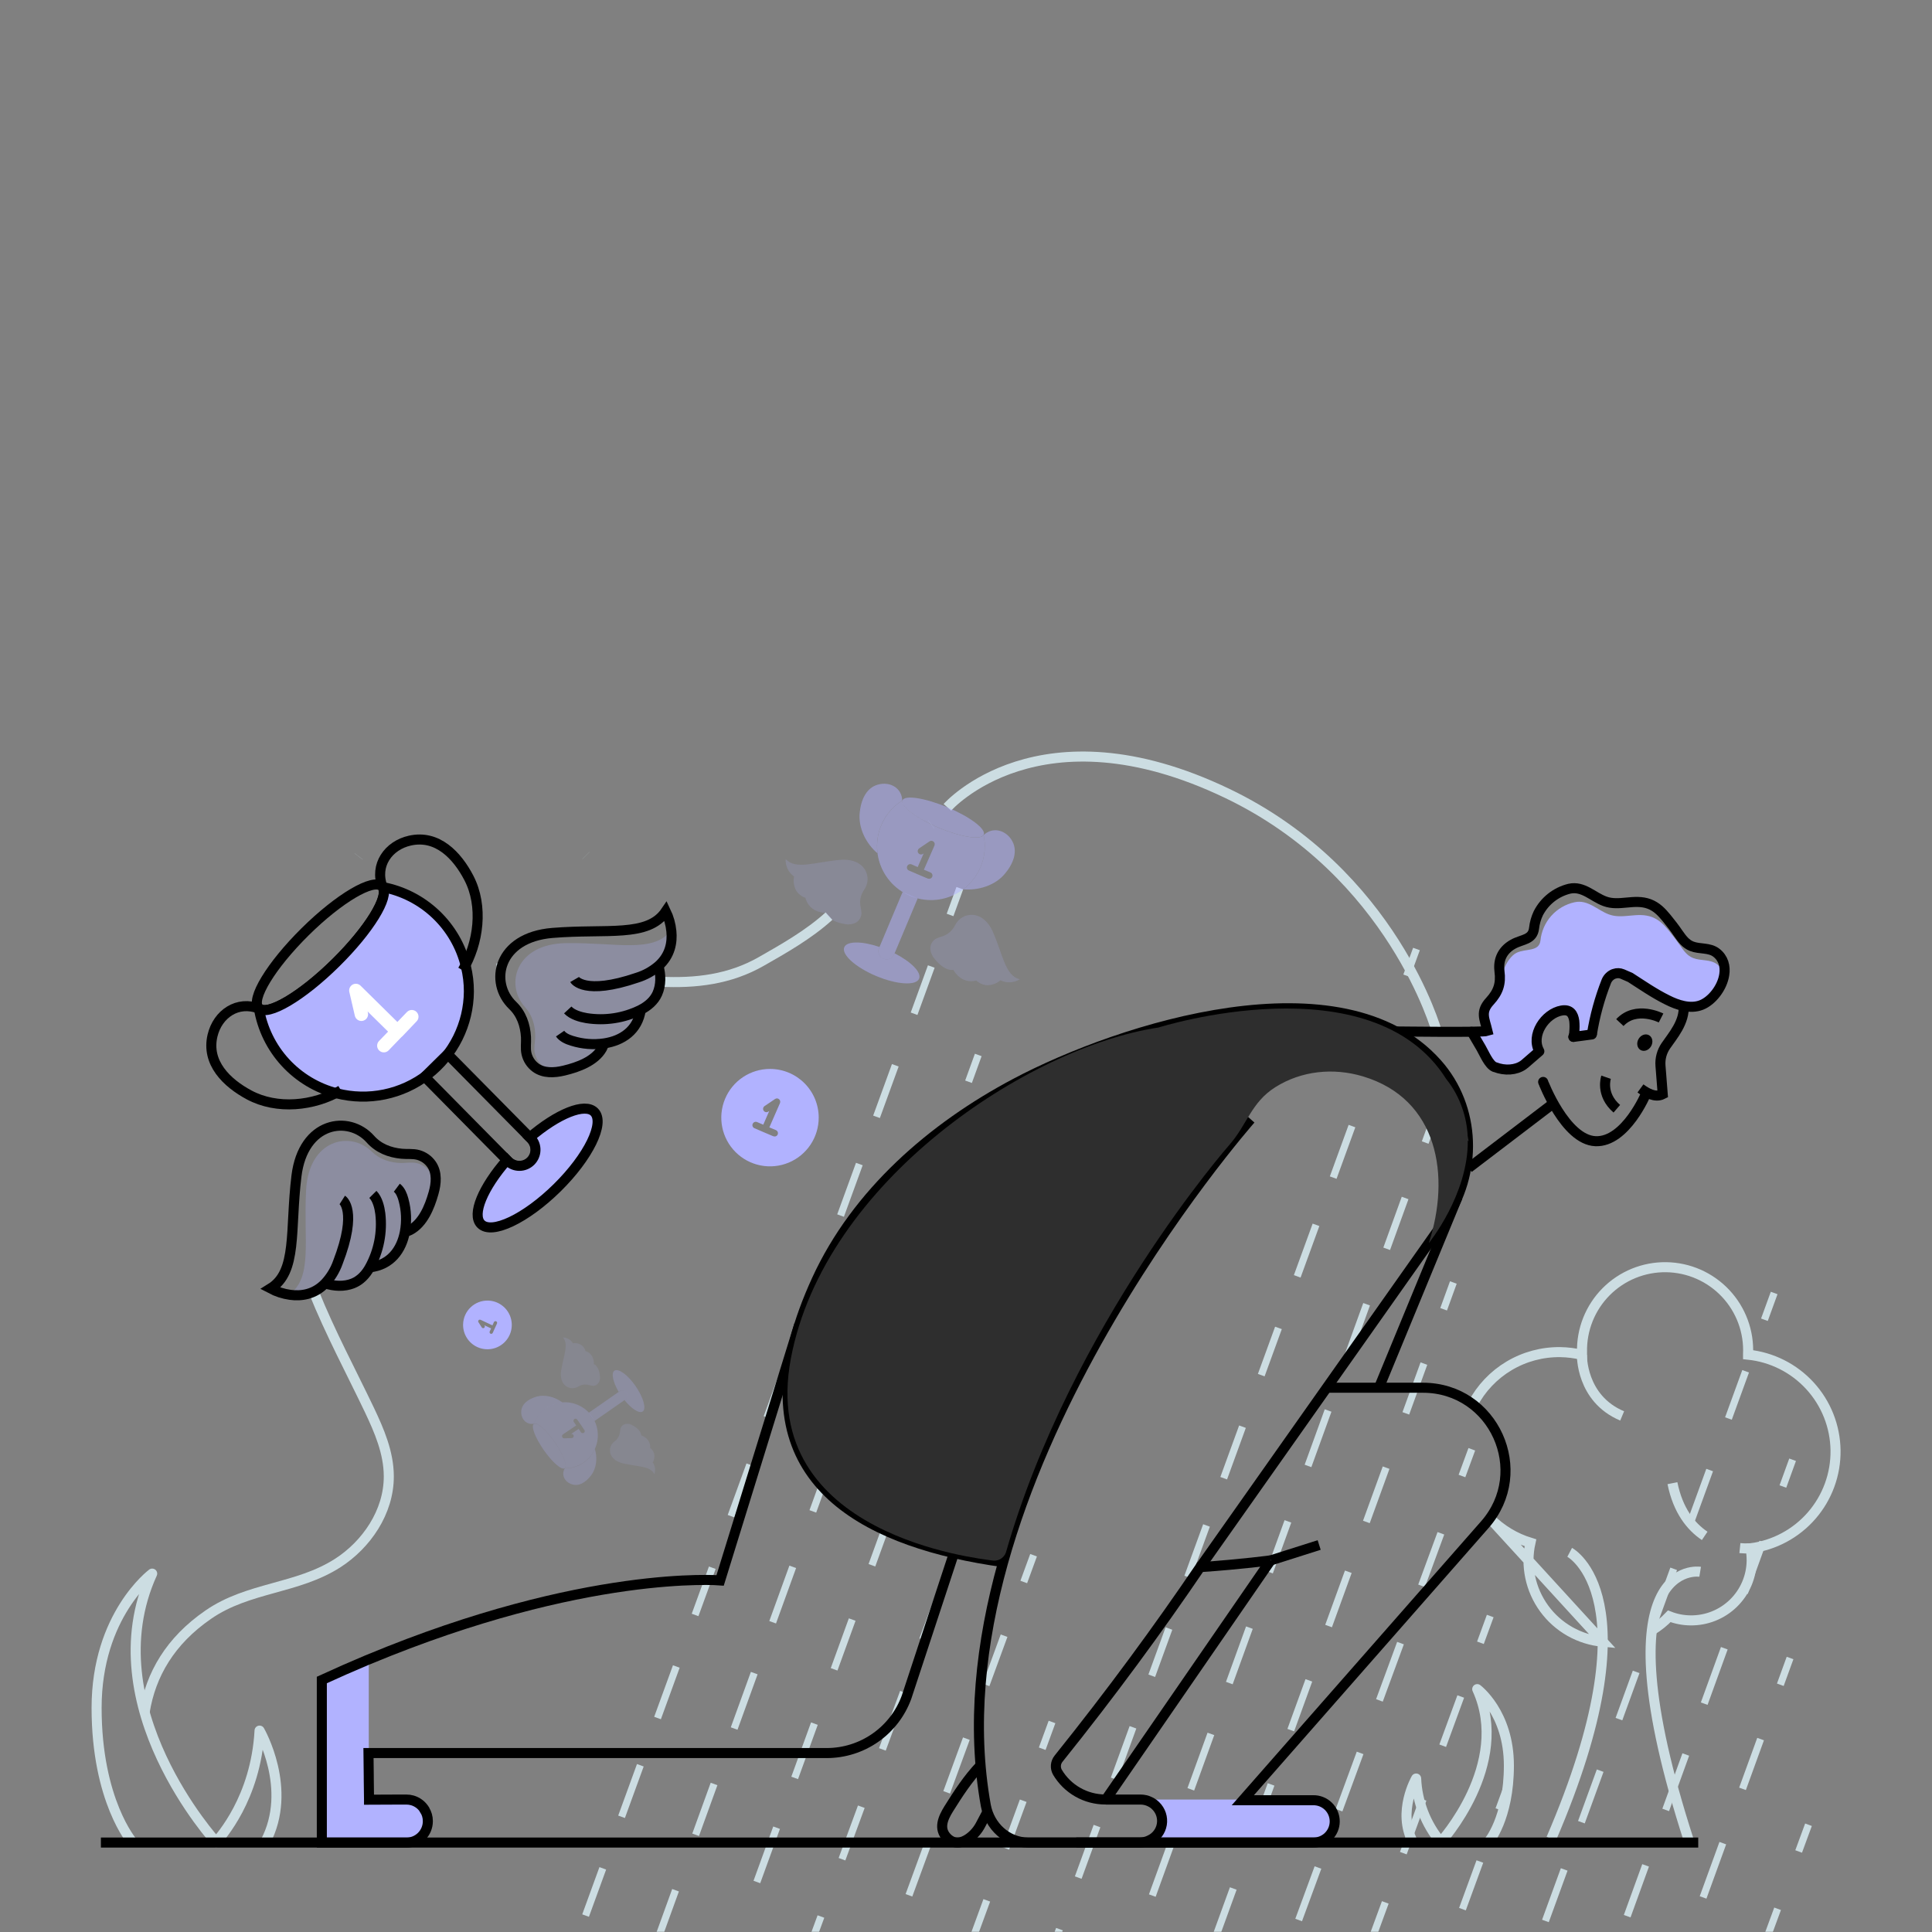 <svg width="1000" height="1000" viewBox="0 0 1000 1000" fill="none" xmlns="http://www.w3.org/2000/svg">
<rect x="0" y="0" width="1000" height="1000" fill="#808080" stroke="none"/>
<g clip-path="url(#clip0_434_1789)">
<mask id="mask0_434_1789" style="mask-type:luminance" maskUnits="userSpaceOnUse" x="0" y="0" width="1000" height="1000">
<path d="M1000 0H0V1000H1000V0Z" fill="white"/>
</mask>
<g mask="url(#mask0_434_1789)">
<path d="M936.07 944.48L930.98 958.32" stroke="#CCDDE2" stroke-width="3.69" stroke-miterlimit="10"/>
<path d="M920.08 987.98L883.27 1088.06" stroke="#CCDDE2" stroke-width="3.69" stroke-miterlimit="10" stroke-dasharray="28.96 31.6 31.6 28.96"/>
<path d="M926.53 858.172L921.49 872.032" stroke="#CCDDE2" stroke-width="3.69" stroke-miterlimit="10"/>
<path d="M911.28 900.141L876.83 995.001" stroke="#CCDDE2" stroke-width="3.69" stroke-miterlimit="10" stroke-dasharray="27.41 29.9 29.9 27.41"/>
<path d="M927.85 755.559L922.82 769.419" stroke="#CCDDE2" stroke-width="3.69" stroke-miterlimit="10"/>
<path d="M912.43 798.121L877.33 894.961" stroke="#CCDDE2" stroke-width="3.69" stroke-miterlimit="10" stroke-dasharray="27.98 30.52 30.52 27.98"/>
<path d="M872.56 908.121L513.36 1899.3" stroke="#CCDDE2" stroke-width="3.69" stroke-miterlimit="10" stroke-dasharray="30.52 30.52 27.98 30.52 30.52 27.98"/>
<path d="M918.3 669.242L913.26 683.102" stroke="#CCDDE2" stroke-width="3.69" stroke-miterlimit="10"/>
<path d="M903.54 709.77L870.75 799.789" stroke="#CCDDE2" stroke-width="3.69" stroke-miterlimit="10" stroke-dasharray="26.02 28.39 28.39 26.02"/>
<path d="M866.3 812.012L530.73 1733.3" stroke="#CCDDE2" stroke-width="3.69" stroke-miterlimit="10" stroke-dasharray="28.39 28.39 26.02 28.39 28.39 26.02"/>
<path d="M780.89 922.762L775.82 936.612" stroke="#CCDDE2" stroke-width="3.69" stroke-miterlimit="10"/>
<path d="M765.98 963.512L732.78 1054.31" stroke="#CCDDE2" stroke-width="3.69" stroke-miterlimit="10" stroke-dasharray="26.26 28.64 28.64 26.26"/>
<path d="M771.34 836.449L766.27 850.299" stroke="#CCDDE2" stroke-width="3.69" stroke-miterlimit="10"/>
<path d="M756.08 878.102L721.69 971.922" stroke="#CCDDE2" stroke-width="3.69" stroke-miterlimit="10" stroke-dasharray="27.14 29.61 29.61 27.14"/>
<path d="M717.02 984.672L483.97 1620.61" stroke="#CCDDE2" stroke-width="3.69" stroke-miterlimit="10" stroke-dasharray="29.61 29.61 27.14 29.61 29.61 27.14"/>
<path d="M761.8 750.141L756.71 763.981" stroke="#CCDDE2" stroke-width="3.69" stroke-miterlimit="10"/>
<path d="M745.8 793.629L708.99 893.709" stroke="#CCDDE2" stroke-width="3.69" stroke-miterlimit="10" stroke-dasharray="28.96 31.6 31.6 28.96"/>
<path d="M703.99 907.301L518.14 1412.64" stroke="#CCDDE2" stroke-width="3.69" stroke-miterlimit="10" stroke-dasharray="31.6 31.6 28.96 31.6 31.6 28.96"/>
<path d="M752.25 663.82L747.22 677.68" stroke="#CCDDE2" stroke-width="3.69" stroke-miterlimit="10"/>
<path d="M737.01 705.789L702.55 800.649" stroke="#CCDDE2" stroke-width="3.69" stroke-miterlimit="10" stroke-dasharray="27.41 29.9 29.9 27.41"/>
<path d="M697.88 813.539L404.8 1620.45" stroke="#CCDDE2" stroke-width="3.69" stroke-miterlimit="10" stroke-dasharray="29.9 29.9 27.41 29.9 29.9 27.41"/>
<path d="M742.71 577.512L737.68 591.382" stroke="#CCDDE2" stroke-width="3.69" stroke-miterlimit="10"/>
<path d="M727.28 620.07L692.19 716.92" stroke="#CCDDE2" stroke-width="3.69" stroke-miterlimit="10" stroke-dasharray="27.98 30.52 30.52 27.98"/>
<path d="M687.42 730.07L328.21 1721.26" stroke="#CCDDE2" stroke-width="3.69" stroke-miterlimit="10" stroke-dasharray="30.52 30.52 27.98 30.52 30.52 27.98"/>
<path d="M733.16 491.199L728.11 505.049" stroke="#CCDDE2" stroke-width="3.69" stroke-miterlimit="10"/>
<path d="M718.4 531.73L685.61 621.74" stroke="#CCDDE2" stroke-width="3.69" stroke-miterlimit="10" stroke-dasharray="26.02 28.39 28.39 26.02"/>
<path d="M681.16 633.969L345.58 1555.25" stroke="#CCDDE2" stroke-width="3.69" stroke-miterlimit="10" stroke-dasharray="28.39 28.39 26.02 28.39 28.39 26.02"/>
<path d="M544.52 891.289L539.45 905.139" stroke="#CCDDE2" stroke-width="3.69" stroke-miterlimit="10"/>
<path d="M529.61 932.051L496.41 1022.84" stroke="#CCDDE2" stroke-width="3.69" stroke-miterlimit="10" stroke-dasharray="26.26 28.64 28.64 26.26"/>
<path d="M534.97 804.98L529.9 818.831" stroke="#CCDDE2" stroke-width="3.69" stroke-miterlimit="10"/>
<path d="M519.71 846.629L485.33 940.459" stroke="#CCDDE2" stroke-width="3.69" stroke-miterlimit="10" stroke-dasharray="27.14 29.61 29.61 27.14"/>
<path d="M480.66 953.199L247.6 1589.14" stroke="#CCDDE2" stroke-width="3.69" stroke-miterlimit="10" stroke-dasharray="29.61 29.61 27.14 29.61 29.61 27.14"/>
<path d="M525.43 718.672L520.34 732.512" stroke="#CCDDE2" stroke-width="3.69" stroke-miterlimit="10"/>
<path d="M509.43 762.16L472.62 862.24" stroke="#CCDDE2" stroke-width="3.69" stroke-miterlimit="10" stroke-dasharray="28.96 31.6 31.6 28.96"/>
<path d="M467.63 875.832L281.77 1381.17" stroke="#CCDDE2" stroke-width="3.69" stroke-miterlimit="10" stroke-dasharray="31.6 31.6 28.96 31.6 31.6 28.96"/>
<path d="M515.88 632.352L510.85 646.222" stroke="#CCDDE2" stroke-width="3.69" stroke-miterlimit="10"/>
<path d="M500.64 674.32L466.19 769.19" stroke="#CCDDE2" stroke-width="3.69" stroke-miterlimit="10" stroke-dasharray="27.41 29.9 29.9 27.41"/>
<path d="M461.51 782.07L168.43 1588.98" stroke="#CCDDE2" stroke-width="3.69" stroke-miterlimit="10" stroke-dasharray="29.9 29.9 27.41 29.9 29.9 27.41"/>
<path d="M506.34 546.039L501.31 559.909" stroke="#CCDDE2" stroke-width="3.69" stroke-miterlimit="10"/>
<path d="M490.91 588.602L455.82 685.452" stroke="#CCDDE2" stroke-width="3.69" stroke-miterlimit="10" stroke-dasharray="27.98 30.52 30.52 27.98"/>
<path d="M451.05 698.602L91.85 1689.79" stroke="#CCDDE2" stroke-width="3.69" stroke-miterlimit="10" stroke-dasharray="30.52 30.52 27.98 30.52 30.52 27.98"/>
<path d="M496.79 459.73L491.75 473.58" stroke="#CCDDE2" stroke-width="3.69" stroke-miterlimit="10"/>
<path d="M482.03 500.262L449.24 590.272" stroke="#CCDDE2" stroke-width="3.69" stroke-miterlimit="10" stroke-dasharray="26.02 28.39 28.39 26.02"/>
<path d="M444.79 602.5L109.21 1523.78" stroke="#CCDDE2" stroke-width="3.69" stroke-miterlimit="10" stroke-dasharray="28.39 28.39 26.02 28.39 28.39 26.02"/>
<path d="M490.37 417.861C490.37 417.861 537.71 363.861 635.29 410.701C721 451.831 743.71 534.061 743.71 534.061" stroke="#CCDDE2" stroke-width="5.2" stroke-miterlimit="10"/>
<path d="M854.46 844.149L855.02 843.839C858.325 841.828 861.351 839.39 864.02 836.589C867.505 837.952 871.208 838.67 874.95 838.709C879.058 838.766 883.137 838.013 886.953 836.493C890.77 834.974 894.25 832.717 897.195 829.852C900.14 826.987 902.491 823.571 904.115 819.797C905.739 816.023 906.604 811.967 906.66 807.859C906.677 805.695 906.479 803.534 906.07 801.409C918.345 799.826 929.61 793.788 937.723 784.442C945.836 775.096 950.232 763.094 950.074 750.719C949.916 738.344 945.215 726.458 936.866 717.322C928.517 708.186 917.101 702.437 904.79 701.169V700.969C905.068 695.203 904.183 689.439 902.186 684.022C900.19 678.606 897.123 673.646 893.168 669.44C889.214 665.234 884.453 661.868 879.169 659.541C873.886 657.214 868.188 655.976 862.415 655.898C856.643 655.821 850.914 656.907 845.57 659.091C840.226 661.276 835.377 664.514 831.311 668.613C827.246 672.711 824.047 677.587 821.906 682.948C819.765 688.31 818.726 694.047 818.85 699.819C818.85 700.309 818.85 700.819 818.85 701.279C815.177 700.393 811.418 699.917 807.64 699.859C798.32 699.729 789.146 702.183 781.136 706.949C773.126 711.715 766.593 718.606 762.26 726.859M771.15 785.869C777.004 791.75 784.216 796.098 792.15 798.529C790.849 804.393 790.814 810.468 792.046 816.347C793.278 822.226 795.749 827.775 799.295 832.624C802.841 837.473 807.38 841.51 812.609 844.466C817.838 847.423 823.637 849.231 829.62 849.769L771.15 785.869Z" stroke="#CCDDE2" stroke-width="5.2" stroke-miterlimit="10"/>
<path d="M865.65 767.68C868.53 781.92 875.23 790.19 882.34 794.97" stroke="#CCDDE2" stroke-width="5.2" stroke-miterlimit="10"/>
<path d="M906 801.391C904.191 801.516 902.374 801.486 900.57 801.301" stroke="#CCDDE2" stroke-width="5.2" stroke-miterlimit="10"/>
<path d="M818.8 701.238C818.8 701.238 818.17 723.858 839.63 732.878" stroke="#CCDDE2" stroke-width="5.2" stroke-miterlimit="10"/>
<path d="M880 813.549C880 813.549 826.4 804.869 874.14 952.709" stroke="#CCDDE2" stroke-width="5.2" stroke-miterlimit="10"/>
<path d="M812.46 803.488C812.46 803.488 856.71 826.758 802.91 951.758" stroke="#CCDDE2" stroke-width="5.2" stroke-miterlimit="10"/>
<path d="M481.97 426.71L482.01 426.68" stroke="#CCDDE2" stroke-width="5.2" stroke-miterlimit="10"/>
<path d="M341.74 508.14C359.99 509.01 377.68 507.03 394.13 497.59C405.06 491.35 418.5 483.82 429.08 474.18" stroke="#CCDDE2" stroke-width="5.2" stroke-miterlimit="10"/>
<path d="M162.37 668.57C170.87 689.73 181.87 710.23 191.24 729.87C196.3 740.56 201.19 751.87 201.24 764.01C201.35 782.78 189.45 799.57 174.94 808.94C153.82 822.57 128.66 821.32 107.78 835.76C88.19 849.25 78 866.67 74.87 886.2" stroke="#CCDDE2" stroke-width="5.2" stroke-miterlimit="10"/>
<path d="M257.12 501.272C257.92 501.202 258.68 501.132 259.48 501.102" stroke="#CCDDE2" stroke-width="5.2" stroke-miterlimit="10"/>
<path d="M770.43 953.439C770.43 953.439 781 941.269 781 913.859C781 886.449 764.61 874.289 764.61 874.289C782.38 913.379 745.73 953.439 745.73 953.439C737.99 944.175 733.516 932.62 733 920.559C733 920.559 723 937.789 731.33 953.439" stroke="#CCDDE2" stroke-width="5.2" stroke-linejoin="round"/>
<path d="M68.53 953.44C68.53 953.44 50 932.07 50 884C50 835.93 78.77 814.5 78.77 814.5C47.56 883.14 111.92 953.5 111.92 953.5C113.92 950.86 132.4 931.02 134.35 895.76C134.35 895.76 151.91 926.02 137.28 953.5" stroke="#CCDDE2" stroke-width="5.2" stroke-linejoin="round"/>
<path d="M799 560.738L799.1 560.948" stroke="#CCDDE2" stroke-width="5.2" stroke-miterlimit="10"/>
<path d="M676.21 953.69H595.33V952.34C596.906 951.578 598.276 950.449 599.324 949.047C600.373 947.646 601.069 946.013 601.356 944.287C601.642 942.56 601.509 940.79 600.969 939.125C600.428 937.46 599.496 935.949 598.25 934.72C597.402 933.863 596.414 933.157 595.33 932.63V931.45H670.55C692.03 931.39 687.93 935.27 691.82 942.73C695.71 950.19 676.21 953.69 676.21 953.69Z" fill="#B1B2FF"/>
<path d="M219 949.601C215.6 952.381 210.33 953.691 210.33 953.691H166.58V869.561L189.52 859.461C189.725 859.403 189.923 859.322 190.11 859.221L190.87 858.871V931.451H207.52C209.494 931.459 211.465 931.599 213.42 931.871C217.86 932.601 219.07 934.231 219.8 936.761C219.8 936.761 219.87 936.761 219.8 936.831C220.29 938.461 220.6 940.411 221.44 942.731C222.58 945.611 221.16 947.901 219 949.601Z" fill="#B1B2FF"/>
<path d="M52.23 953.699H879" stroke="black" stroke-width="5.2" stroke-miterlimit="10"/>
<path d="M493.85 803.681L469.22 878.481C466.125 886.952 460.501 894.267 453.111 899.437C445.72 904.606 436.919 907.379 427.9 907.381H190.73L190.87 919.451V920.671L191.01 931.451V931.521L206.34 931.451H210.34C211.385 931.445 212.425 931.586 213.43 931.871C216.095 932.643 218.372 934.388 219.81 936.761C219.81 936.761 219.88 936.761 219.81 936.831C220.885 938.548 221.454 940.534 221.45 942.561V942.731C221.442 944.185 221.148 945.623 220.583 946.963C220.019 948.303 219.196 949.519 218.161 950.541C217.127 951.562 215.9 952.37 214.553 952.917C213.206 953.465 211.764 953.741 210.31 953.731H166.58V869.561C174.433 865.954 182.08 862.587 189.52 859.461C189.725 859.402 189.923 859.322 190.11 859.221L190.87 858.911C303 812.251 372.74 818.001 372.74 818.001L413.68 685.641" stroke="black" stroke-width="5.2" stroke-miterlimit="10"/>
<path d="M804.03 571.109L760.17 604.529" stroke="black" stroke-width="5.2" stroke-miterlimit="10"/>
<path d="M657.76 807.641L682.8 799.691" stroke="black" stroke-width="5.2" stroke-miterlimit="10"/>
<path d="M647.34 579.309C647.34 579.309 480.43 768.599 510.26 934.539C512.26 945.229 521.16 953.589 532.02 953.689H589.85C591.759 953.689 593.64 953.226 595.33 952.339C596.906 951.577 598.276 950.448 599.324 949.046C600.373 947.645 601.069 946.012 601.356 944.285C601.642 942.558 601.509 940.788 600.969 939.123C600.428 937.459 599.496 935.948 598.25 934.719C597.402 933.862 596.414 933.155 595.33 932.629C593.781 931.843 592.067 931.439 590.33 931.449H572.33" stroke="black" stroke-width="5.2" stroke-miterlimit="10"/>
<path d="M621.22 811.141L686.72 718.291L747.33 632.391C764.95 607.451 764.12 573.171 743.75 550.391C694.62 495.391 580.15 531.831 525.59 560.741C482.59 583.531 443.42 617.461 422.8 662.321C381.8 751.621 430.36 789.191 493.8 803.901C502.1 805.811 510.67 807.341 519.27 808.551" stroke="black" stroke-width="5.2" stroke-miterlimit="10"/>
<path d="M657.75 807.63C657.75 807.63 643.25 809.63 621.22 811.14C599.6 842.99 575.22 876.26 547.91 910.29C547.12 911.262 546.642 912.45 546.536 913.699C546.431 914.947 546.704 916.199 547.32 917.29C549.872 921.594 553.5 925.16 557.849 927.636C562.198 930.112 567.116 931.413 572.12 931.41H572.4L657.75 807.59" stroke="black" stroke-width="5.2" stroke-miterlimit="10"/>
<path d="M686.72 718.289H736.5C773.21 718.289 792.78 761.559 768.56 789.139L643.28 931.799H679.57C681.035 931.755 682.494 932.005 683.861 932.535C685.228 933.065 686.474 933.864 687.526 934.885C688.578 935.906 689.414 937.127 689.985 938.477C690.557 939.827 690.851 941.278 690.851 942.744C690.851 944.21 690.557 945.661 689.985 947.011C689.414 948.361 688.578 949.582 687.526 950.603C686.474 951.624 685.228 952.423 683.861 952.953C682.494 953.483 681.035 953.733 679.57 953.689H557.07" stroke="black" stroke-width="5.2" stroke-miterlimit="10"/>
<path d="M507.42 913.859C501 920.629 496 928.329 491.08 936.209C488.13 940.959 485.56 946.549 490.25 951.269C494.13 955.119 498.25 953.759 501.52 951.469C504.109 949.599 506.214 947.137 507.66 944.289L511.1 937.769" stroke="black" stroke-width="5.2" stroke-miterlimit="10"/>
<path d="M892.45 504.51C891.45 511.21 886.14 518.04 880.59 520.23C874.79 522.48 868.17 520.23 862.96 517.59C856.27 514.29 850.06 509.99 843.81 505.97L839.75 504.2C839.758 504.177 839.758 504.153 839.75 504.13C838.422 503.583 836.936 503.558 835.59 504.06C835.274 504.139 834.968 504.257 834.68 504.41C834.102 504.691 833.575 505.066 833.12 505.52C832.404 506.202 831.839 507.027 831.46 507.94C827.97 516.801 825.455 526.015 823.96 535.42L814.42 536.67C814.454 535.797 814.605 534.932 814.87 534.1C814.875 534.089 814.877 534.077 814.877 534.065C814.877 534.053 814.875 534.041 814.87 534.03C815.56 531.67 816.53 529.48 814.87 528.62C814.752 527.186 814.262 525.807 813.45 524.62C812.45 523.34 810.88 522.68 808.45 523.1C807.582 523.243 806.733 523.484 805.92 523.82C803.789 524.665 801.87 525.97 800.3 527.64C799.644 528.308 799.042 529.027 798.5 529.79C797.687 530.906 797.015 532.119 796.5 533.4C796.314 533.813 796.164 534.241 796.05 534.68C795.16 537.346 795.209 540.236 796.19 542.87C796.362 543.325 796.569 543.767 796.81 544.19L789.28 550.68C789.019 550.91 788.741 551.12 788.45 551.31C784.81 553.71 778.98 553.71 773.81 552.39C770.69 551.59 771.96 549.95 769.92 548.39C767.04 549.29 766.92 543.85 767.11 543.19C768.5 539.38 763.3 536.19 762.78 535.8C760.84 535.42 759.63 534.8 759 533.86H760.39C763.27 533.86 767.33 534.49 769.96 533.62C768.4 527.16 766.11 523.73 771.25 518.18C775.52 513.5 777.04 509.18 776.17 502.71C776.17 502.33 778.26 502.57 778.26 502.16C779.64 498.16 782.35 494.42 784.99 493.16C789.7 490.87 796.64 492.77 797.34 486.81C797.811 482.065 799.774 477.591 802.947 474.032C806.12 470.473 810.34 468.011 815 467C821.94 465.47 826.86 471.16 832.8 473.31C840.01 475.98 847.47 471.85 855.03 474.66C858.78 476.05 861.24 478.66 863.74 481.66C865.82 484.23 867.87 486.87 869.74 489.57C871.61 492.27 873.35 494.71 876.41 495.89C880.41 497.45 885.18 496.41 888.76 499.11C890.571 500.435 891.874 502.341 892.45 504.51Z" fill="#B1B2FF"/>
<path d="M761.73 534.08L766.61 542.41C768.26 545.22 770.61 551.08 773.61 552.31H773.67H773.75C778.98 554.39 784.66 553.89 788.38 551.31C788.691 551.115 788.982 550.891 789.25 550.64L796.76 544.14C792.12 535.85 799.64 524.53 808.36 523.03C812.82 522.28 814.36 525.03 814.85 528.53C815.03 530.359 815.03 532.201 814.85 534.03C814.85 534.61 814.78 535.13 814.73 535.68" stroke="black" stroke-width="5.2" stroke-linecap="round" stroke-linejoin="round"/>
<path d="M859.76 526.908C859.76 526.908 846.86 520.298 838.44 529.288" stroke="black" stroke-width="5.2" stroke-miterlimit="10"/>
<path d="M849.1 563.36C852.28 565.68 856.71 568.36 860.62 566.36L859.46 551.55C859.192 547.926 860.165 544.318 862.22 541.32C865.64 536.26 872.12 529.06 871.45 520.41" stroke="black" stroke-width="5.2" stroke-miterlimit="10"/>
<path d="M854.613 541.515C855.816 539.397 855.331 536.851 853.53 535.828C851.729 534.805 849.294 535.692 848.091 537.81C846.888 539.928 847.373 542.474 849.174 543.497C850.974 544.52 853.41 543.632 854.613 541.515Z" fill="black"/>
<path d="M814.4 536.682C814.51 536.382 814.61 536.062 814.72 535.762C814.83 535.462 814.93 535.092 815.06 534.762" stroke="black" stroke-width="5.2" stroke-linecap="round" stroke-linejoin="round"/>
<path d="M814.39 536.69L817.66 536.27L823.94 535.43" stroke="black" stroke-width="5.2" stroke-linecap="round" stroke-linejoin="round"/>
<path d="M831.31 557.578C831.31 557.578 828.22 566.438 836.86 573.888" stroke="black" stroke-width="5.2" stroke-miterlimit="10"/>
<path d="M720.67 533.859C723.55 533.859 767.28 534.489 769.91 533.619C768.35 527.159 766.06 523.729 771.2 518.179C775.47 513.499 776.99 509.179 776.12 502.709C776.057 502.309 776.024 501.904 776.02 501.499C775.67 495.879 778.24 491.439 783.2 488.689C787.92 486.059 793.3 486.579 794.03 480.439C794.326 477.77 795.063 475.168 796.21 472.739C797.822 469.585 800.094 466.814 802.872 464.616C805.65 462.417 808.869 460.843 812.31 459.999C819.46 458.409 824.52 464.299 830.7 466.519C838.09 469.269 845.83 465.029 853.6 467.879C857.48 469.329 860.01 472.009 862.6 475.129C864.79 477.799 866.87 480.509 868.78 483.319C870.65 485.949 872.52 488.589 875.68 489.799C879.78 491.399 884.74 490.319 888.38 493.129C892.02 495.939 893.17 500.209 892.47 504.479C891.47 511.179 886.16 518.009 880.61 520.199C874.81 522.449 868.19 520.199 862.98 517.559C856.29 514.259 850.08 509.959 843.83 505.939L839.77 504.169C838.439 503.607 836.946 503.557 835.58 504.029C835.263 504.108 834.958 504.226 834.67 504.379C834.098 504.67 833.572 505.044 833.11 505.489C832.392 506.17 831.826 506.994 831.45 507.909C827.96 516.77 825.445 525.984 823.95 535.389" stroke="black" stroke-width="5.2" stroke-miterlimit="10"/>
<path d="M798.73 560C798.73 560 810.11 590 825.81 590.68C841.51 591.36 852.09 565.87 852.09 565.87" stroke="black" stroke-width="5.2" stroke-linecap="round" stroke-linejoin="round"/>
<path d="M754.48 619.5L713.73 718.29" stroke="black" stroke-width="5.2" stroke-miterlimit="10"/>
<path d="M759.73 590.289L760.16 590.699C760.01 589.699 759.83 588.839 759.65 587.919C759.422 583.149 758.52 578.436 756.97 573.919C755.108 568.329 752.267 563.115 748.58 558.519C709.93 496.959 599.65 531.839 599.65 531.839C532.65 541.839 426.65 611.209 409.35 703.159C392.05 795.109 507.58 806.709 513.24 807.659C514.746 807.985 516.32 807.761 517.676 807.028C519.031 806.294 520.079 805.099 520.63 803.659C554.48 685.659 636.41 592.479 636.42 592.469C645.42 582.209 647.65 570.589 660.05 562.759C673.61 554.189 690.13 552.559 705.38 557.109C744.61 568.809 750.85 608.939 739.53 643.439C739.53 643.439 760 618.339 759.73 590.289Z" fill="#2E2E2E"/>
<path d="M185.65 443.262L185.62 443.302" stroke="#CCDDE2" stroke-width="5.2" stroke-miterlimit="10"/>
<path d="M303.33 442.811L303.3 442.781" stroke="#CCDDE2" stroke-width="5.2" stroke-miterlimit="10"/>
<path d="M173.75 498.319C156.13 515.739 138.29 526.248 133.92 521.808C129.55 517.368 140.31 499.709 157.92 482.289C175.53 464.869 193.34 454.398 197.71 458.808C197.808 458.889 197.881 458.997 197.92 459.118C201.64 463.998 191 481.319 173.75 498.319Z" stroke="black" stroke-width="5.2" stroke-miterlimit="10"/>
<path d="M242.69 513.239C242.625 521.553 240.669 529.743 236.97 537.19C233.271 544.636 227.927 551.143 221.341 556.218C214.755 561.293 207.101 564.803 198.958 566.482C190.814 568.161 182.396 567.965 174.34 565.909C164.094 563.267 154.832 557.714 147.674 549.922C140.515 542.13 135.766 532.432 134 521.999C133.981 521.94 133.981 521.877 134 521.819C138.37 526.259 156.21 515.749 173.83 498.329C191.07 481.329 201.72 464.019 198.01 459.129H198C208.372 461.085 217.959 465.995 225.608 473.268C233.257 480.541 238.643 489.869 241.12 500.129C242.178 504.418 242.705 508.821 242.69 513.239Z" fill="#B1B2FF"/>
<path d="M198 459.089C193.71 447.869 201 437.569 212.2 435.089C226.41 431.919 236.63 442.779 242.68 454.399C250.25 468.949 247.86 488.179 239.46 502.219" stroke="black" stroke-width="5.2" stroke-miterlimit="10"/>
<path d="M134.2 522.109C123 517.679 112.64 524.849 110 535.999C106.65 550.159 117.38 560.519 128.93 566.719C143.38 574.469 162.3 572.579 176.45 564.359" stroke="black" stroke-width="5.2" stroke-miterlimit="10"/>
<path d="M231.68 545.648L275 589.528C276.516 591.105 277.351 593.216 277.322 595.403C277.294 597.591 276.405 599.679 274.849 601.216C273.292 602.753 271.193 603.615 269.005 603.616C266.817 603.616 264.717 602.755 263.16 601.218L219.83 557.328L231.68 545.648Z" stroke="black" stroke-width="5.2" stroke-miterlimit="10"/>
<path d="M307.63 575.581C313.2 581.231 304.63 598.781 288.38 614.791C272.13 630.801 254.5 639.191 248.93 633.551C244.04 628.601 250.01 614.551 262.4 600.421L263.18 601.221C264.752 602.679 266.827 603.473 268.971 603.438C271.115 603.404 273.162 602.543 274.687 601.035C276.211 599.527 277.095 597.489 277.153 595.346C277.212 593.203 276.44 591.12 275 589.531L274.21 588.741C288.57 576.461 302.74 570.641 307.63 575.581Z" fill="#B1B2FF"/>
<path d="M242.69 513.239C242.625 521.553 240.669 529.743 236.97 537.19C233.271 544.636 227.927 551.143 221.341 556.218C214.755 561.293 207.101 564.803 198.958 566.482C190.814 568.161 182.396 567.965 174.34 565.909C164.094 563.267 154.832 557.714 147.674 549.922C140.515 542.13 135.766 532.432 134 521.999C133.981 521.94 133.981 521.877 134 521.819C138.37 526.259 156.21 515.749 173.83 498.329C191.07 481.329 201.72 464.019 198.01 459.129H198C208.372 461.085 217.959 465.995 225.608 473.268C233.257 480.541 238.643 489.869 241.12 500.129C242.178 504.418 242.705 508.821 242.69 513.239Z" stroke="black" stroke-width="5.2" stroke-miterlimit="10"/>
<path d="M307.63 575.581C313.2 581.231 304.63 598.781 288.38 614.791C272.13 630.801 254.5 639.191 248.93 633.551C244.04 628.601 250.01 614.551 262.4 600.421L263.18 601.221C264.752 602.679 266.827 603.473 268.971 603.438C271.115 603.404 273.162 602.543 274.687 601.035C276.211 599.527 277.095 597.489 277.153 595.346C277.212 593.203 276.44 591.12 275 589.531L274.21 588.741C288.57 576.461 302.74 570.641 307.63 575.581Z" stroke="black" stroke-width="5.2" stroke-miterlimit="10"/>
<path d="M187.05 524.98L184.19 512.66L205.79 533.95L213.14 526.23L198.67 541.24" stroke="white" stroke-width="6.94" stroke-linecap="round" stroke-linejoin="round"/>
<g opacity="0.5">
<path opacity="0.5" d="M340.84 499.922C342.16 504.602 342.26 509.842 340.25 514.322C338.58 518.062 335.36 520.772 331.64 522.682C330.05 533.402 321.96 538.682 312.7 540.092C312.39 540.932 311.94 542.002 311.59 542.702C307.81 549.292 299.17 552.382 292.13 554.082C288.07 554.532 283.66 554.152 280.54 551.402C278.524 549.641 277.175 547.239 276.72 544.602C276.31 541.972 276.97 539.332 277.03 536.732C277.1 531.002 275.58 525.522 271.69 521.222C261.32 509.702 266.8 488.542 292.96 488.162C319.12 487.782 338.1 493.532 347.36 481.602C347.417 481.724 347.464 481.851 347.5 481.982C348.05 487.572 347 494.442 340.84 499.922Z" fill="#B1B2FF"/>
</g>
<path d="M293.86 522.752C296.22 525.282 300.52 526.462 303.61 526.982C313.163 528.491 322.949 526.988 331.61 522.682C335.33 520.772 338.55 518.062 340.22 514.322C342.22 509.842 342.13 504.602 340.81 499.922" stroke="black" stroke-width="5.2" stroke-miterlimit="10"/>
<path d="M289.91 534.998C291.22 536.908 293.72 537.998 295.91 538.678C295.996 538.692 296.08 538.715 296.16 538.748C301.519 540.418 307.185 540.866 312.74 540.058C322 538.678 330.09 533.368 331.68 522.648" stroke="black" stroke-width="5.2" stroke-miterlimit="10"/>
<path d="M312.8 539.711C312.8 539.821 312.73 539.961 312.7 540.091C312.39 540.931 311.94 542.001 311.59 542.701C307.81 549.291 299.17 552.381 292.13 554.081L291.71 554.181C286.92 555.321 281.3 555.641 277.14 552.511C274.814 550.756 273.178 548.24 272.52 545.401C271.87 542.591 272.42 539.681 272.25 536.831C271.9 530.591 269.89 524.761 265.31 520.351C253.17 508.631 257.57 485.211 285.95 482.881C314.33 480.551 335.42 485.381 344.62 471.711C346.17 474.948 347.145 478.43 347.5 482.001C348.05 487.591 347.01 494.461 340.84 499.941C337.646 502.682 333.927 504.744 329.91 506.001C302.29 515.441 297.4 507.001 297.4 507.001" stroke="black" stroke-width="5.2" stroke-miterlimit="10"/>
<g opacity="0.5">
<path opacity="0.5" d="M168.29 664.25C172.91 665.76 178.14 666.07 182.7 664.25C186.51 662.73 189.34 659.61 191.39 655.98C202.17 654.81 207.79 646.98 209.55 637.74C210.39 637.47 211.48 637.06 212.19 636.74C218.93 633.22 222.36 624.74 224.34 617.74C224.95 613.74 224.74 609.29 222.13 606.06C220.443 603.98 218.097 602.537 215.48 601.97C212.86 601.45 210.2 601.97 207.6 601.97C201.88 601.82 196.46 600.07 192.32 595.97C181.22 585.15 159.86 589.78 158.44 615.91C157.02 642.04 162 661.26 149.72 670C149.842 670.065 149.969 670.118 150.1 670.16C155.66 671 162.56 670.21 168.29 664.25Z" fill="#B1B2FF"/>
</g>
<path d="M193 618.219C195.44 620.679 196.45 625.029 196.84 628.129C197.975 637.76 196.07 647.505 191.39 655.999C189.39 659.629 186.51 662.749 182.7 664.269C178.14 666.099 172.91 665.789 168.29 664.269" stroke="black" stroke-width="5.2" stroke-miterlimit="10"/>
<path d="M205.39 614.762C207.25 616.152 208.22 618.692 208.83 620.872C208.83 620.972 208.83 621.042 208.89 621.112C210.343 626.534 210.569 632.212 209.55 637.732C207.79 646.942 202.17 654.802 191.39 655.972" stroke="black" stroke-width="5.2" stroke-miterlimit="10"/>
<path d="M209.16 637.818L209.55 637.728C210.39 637.458 211.48 637.048 212.19 636.728C218.93 633.208 222.36 624.728 224.34 617.728L224.46 617.318C225.79 612.578 226.33 606.978 223.37 602.688C221.706 600.299 219.257 598.569 216.45 597.798C213.67 597.028 210.73 597.468 207.9 597.178C201.67 596.588 195.9 594.348 191.7 589.598C180.47 576.998 156.89 580.468 153.44 608.728C149.99 636.988 154 658.268 140 666.908C143.167 668.586 146.601 669.699 150.15 670.198C155.71 670.968 162.61 670.198 168.34 664.198C171.208 661.119 173.42 657.489 174.84 653.528C185.36 626.308 177.17 621.078 177.17 621.078" stroke="black" stroke-width="5.2" stroke-miterlimit="10"/>
<g opacity="0.71">
<path opacity="0.71" d="M485.91 428.436C474.27 423.546 465.83 417.206 467.07 414.286C468.31 411.366 478.72 412.966 490.37 417.856C502.02 422.746 510.42 429.076 509.2 431.996C509.181 432.057 509.147 432.113 509.1 432.156C507.52 434.856 497.29 433.226 485.91 428.436Z" fill="#B1B2FF"/>
<path opacity="0.71" d="M520.08 452.31C515.08 458.31 506.37 461.02 498.53 460.31C502.787 457.119 506.047 452.781 507.927 447.805C509.808 442.828 510.232 437.419 509.15 432.21C513.63 428.02 519.87 429.44 523.24 434.21C527.47 440.27 524.38 447.21 520.08 452.31Z" fill="#B1B2FF"/>
<path opacity="0.71" d="M467 414.349C462.458 417.187 458.833 421.278 456.562 426.129C454.291 430.979 453.471 436.383 454.2 441.689C448.2 436.589 444.2 428.539 444.97 420.739C445.63 414.069 448.41 406.999 455.73 405.819C461.44 404.849 466.82 408.279 467 414.349Z" fill="#B1B2FF"/>
<path opacity="0.71" d="M475 465L462.81 494C462.374 495.037 461.544 495.858 460.502 496.283C459.46 496.708 458.292 496.701 457.255 496.265C456.218 495.829 455.397 494.998 454.972 493.957C454.547 492.915 454.554 491.747 454.99 490.71L467.18 461.71L475 465Z" fill="#B1B2FF"/>
<path opacity="0.71" d="M475.72 506.571C474.16 510.301 464.21 509.681 453.5 505.181C442.79 500.681 435.39 494.001 437 490.271C438.37 487.001 446.14 487.071 455.22 490.141L455 490.661C454.564 491.698 454.557 492.865 454.982 493.907C455.407 494.949 456.228 495.779 457.265 496.216C458.302 496.652 459.47 496.658 460.512 496.234C461.553 495.809 462.384 494.988 462.82 493.951L463.04 493.421C471.58 497.771 477.1 503.301 475.72 506.571Z" fill="#B1B2FF"/>
<g opacity="0.5">
<path opacity="0.5" d="M517.84 507.408C515.903 509.028 513.465 509.925 510.94 509.948C508.844 509.81 506.86 508.956 505.32 507.528C499.96 508.878 495.89 506.108 493.42 502.018C492.97 502.018 492.37 502.018 491.98 502.018C488.14 501.518 484.98 498.018 482.82 495.078C481.82 493.258 481.13 491.078 481.82 489.078C482.259 487.79 483.123 486.69 484.27 485.958C485.48 485.374 486.742 484.905 488.04 484.558C490.763 483.582 493.005 481.595 494.3 479.008C497.69 471.878 508.73 470.318 514.02 482.558C519.31 494.798 520.31 504.858 527.74 506.888C527.694 506.939 527.644 506.986 527.59 507.028C526.121 507.887 524.463 508.372 522.763 508.438C521.062 508.504 519.371 508.15 517.84 507.408Z" fill="#B1B2FF"/>
</g>
<g opacity="0.5">
<path opacity="0.5" d="M411 453.679C410.506 456.154 410.888 458.724 412.08 460.949C413.207 462.717 414.904 464.047 416.89 464.719C418.29 470.069 422.67 472.319 427.44 472.519C427.65 472.919 427.93 473.439 428.15 473.769C430.42 476.909 434.97 478.009 438.63 478.479C440.71 478.479 442.92 478.059 444.36 476.479C445.283 475.477 445.834 474.188 445.92 472.829C445.849 471.481 445.655 470.142 445.34 468.829C444.888 465.974 445.554 463.055 447.2 460.679C451.83 454.279 447.9 443.849 434.62 445.079C421.34 446.309 412.04 450.259 406.69 444.719L406.64 444.919C406.588 446.625 406.959 448.318 407.719 449.847C408.48 451.375 409.607 452.691 411 453.679Z" fill="#B1B2FF"/>
</g>
<path opacity="0.71" d="M509.15 432.216C507.45 434.896 497.29 433.216 485.94 428.476C475 423.856 467 417.996 467 414.866C466.997 414.665 467.031 414.465 467.1 414.276C467.1 414.276 467.03 414.276 467.03 414.346C462.488 417.185 458.863 421.275 456.592 426.126C454.321 430.977 453.501 436.38 454.23 441.686C454.23 441.756 454.23 441.856 454.23 441.926C454.831 446.121 456.38 450.124 458.758 453.632C461.136 457.139 464.282 460.059 467.957 462.17C471.632 464.28 475.739 465.527 479.968 465.814C484.196 466.101 488.434 465.421 492.36 463.826C494.446 462.961 496.423 461.853 498.25 460.526C498.36 460.456 498.43 460.386 498.53 460.316C502.787 457.125 506.047 452.788 507.927 447.811C509.808 442.835 510.232 437.425 509.15 432.216ZM483.68 437.626L478.2 450.156L481.6 451.576C482.023 451.761 482.355 452.106 482.524 452.535C482.693 452.964 482.684 453.443 482.5 453.866C482.361 454.178 482.131 454.441 481.84 454.619C481.549 454.798 481.211 454.884 480.87 454.866C480.659 454.864 480.449 454.827 480.25 454.756L475.25 452.646C475.14 452.646 475.04 452.536 474.93 452.506L470.49 450.596C470.279 450.512 470.088 450.386 469.926 450.227C469.765 450.067 469.637 449.877 469.551 449.667C469.464 449.458 469.42 449.233 469.422 449.006C469.423 448.779 469.47 448.555 469.56 448.346C469.646 448.133 469.775 447.938 469.937 447.775C470.1 447.611 470.294 447.482 470.507 447.394C470.72 447.307 470.949 447.262 471.18 447.265C471.41 447.267 471.638 447.315 471.85 447.406L475 448.796L478.09 441.726L477.7 441.966C477.513 442.094 477.302 442.183 477.081 442.229C476.859 442.275 476.631 442.277 476.408 442.235C476.186 442.193 475.974 442.107 475.785 441.983C475.595 441.859 475.432 441.698 475.305 441.511C475.178 441.324 475.088 441.114 475.042 440.892C474.996 440.671 474.994 440.442 475.036 440.22C475.079 439.997 475.164 439.785 475.289 439.596C475.413 439.407 475.573 439.244 475.76 439.116L481.1 435.506C481.41 435.287 481.785 435.179 482.164 435.199C482.543 435.219 482.905 435.366 483.19 435.616C483.473 435.857 483.673 436.181 483.762 436.542C483.85 436.903 483.821 437.282 483.68 437.626Z" fill="#B1B2FF"/>
</g>
<g opacity="0.5">
<path opacity="0.5" d="M287.18 746.492C291.59 752.832 293.87 758.872 292.27 759.972C290.67 761.072 285.82 756.842 281.41 750.502C277 744.162 274.72 738.132 276.31 737.022H276.42C278.12 736.092 282.87 740.292 287.18 746.492Z" fill="#B1B2FF"/>
<path opacity="0.5" d="M277.34 723.002C281.91 721.552 287.27 723.002 291.1 725.922C287.858 726.168 284.754 727.333 282.152 729.281C279.55 731.23 277.558 733.881 276.41 736.922C272.72 737.622 269.96 734.842 269.79 731.262C269.58 726.772 273.45 724.202 277.34 723.002Z" fill="#B1B2FF"/>
<path opacity="0.5" d="M292.34 760C295.844 760.036 299.274 758.988 302.16 757C304.675 755.233 306.66 752.813 307.9 750C309.33 754.6 308.78 760.079 305.81 763.849C303.29 767.079 299.53 769.849 295.37 768.039C292.09 766.689 290.44 763.16 292.34 760Z" fill="#B1B2FF"/>
<path opacity="0.5" d="M304.79 731.202L320.58 720.202C321.145 719.804 321.845 719.647 322.526 719.765C323.206 719.883 323.812 720.267 324.21 720.832C324.608 721.397 324.765 722.096 324.647 722.777C324.529 723.458 324.145 724.064 323.58 724.462L307.8 735.462L304.79 731.202Z" fill="#B1B2FF"/>
<path opacity="0.5" d="M318 709.463C320 708.053 325 711.633 329 717.463C333 723.293 334.7 729.173 332.67 730.583C330.89 731.823 326.89 729.243 323.21 724.683L323.49 724.483C324.055 724.085 324.438 723.479 324.557 722.799C324.675 722.118 324.518 721.418 324.12 720.853C323.722 720.288 323.116 719.905 322.435 719.786C321.755 719.668 321.055 719.825 320.49 720.223L320.2 720.423C317.29 715.373 316.25 710.703 318 709.463Z" fill="#B1B2FF"/>
<g opacity="0.5">
<path opacity="0.5" d="M296.55 695.242C298.078 695.038 299.629 695.371 300.94 696.182C301.973 696.943 302.716 698.033 303.05 699.272C306.26 700.332 307.46 703.102 307.39 706.022C307.646 706.167 307.893 706.327 308.13 706.502C309.96 708.012 310.45 710.832 310.6 713.082C310.609 713.72 310.485 714.354 310.237 714.942C309.99 715.531 309.623 716.062 309.16 716.502C308.513 717.027 307.704 717.314 306.87 717.312C306.052 717.217 305.246 717.046 304.46 716.802C302.751 716.426 300.963 716.716 299.46 717.612C295.37 720.192 289.16 717.382 290.46 709.322C291.76 701.262 294.51 695.742 291.34 692.262H291.46C292.487 692.306 293.487 692.601 294.374 693.12C295.261 693.64 296.008 694.368 296.55 695.242Z" fill="#B1B2FF"/>
</g>
<g opacity="0.5">
<path opacity="0.5" d="M337.86 757.003C338.621 755.66 338.893 754.094 338.63 752.573C338.312 751.329 337.578 750.232 336.55 749.463C336.76 746.083 334.64 743.943 331.91 742.913C331.91 742.643 331.8 742.283 331.74 742.043C331.02 739.793 328.59 738.283 326.55 737.303C325.961 737.057 325.327 736.936 324.689 736.946C324.05 736.956 323.421 737.098 322.84 737.363C322.114 737.769 321.55 738.411 321.24 739.183C321.026 739.978 320.885 740.792 320.82 741.613C320.528 743.358 319.58 744.925 318.17 745.993C314.26 748.823 314.55 755.633 322.5 757.453C330.45 759.273 336.61 758.763 338.66 763.013C338.684 762.979 338.704 762.942 338.72 762.903C339.076 761.925 339.183 760.874 339.033 759.845C338.883 758.815 338.48 757.838 337.86 757.003Z" fill="#B1B2FF"/>
</g>
<path opacity="0.5" d="M276.41 736.93C278.16 736.1 282.87 740.29 287.17 746.46C291.28 752.39 293.54 758.06 292.51 759.68C292.447 759.784 292.366 759.875 292.27 759.95C292.27 759.95 292.27 759.95 292.33 759.95C295.834 759.986 299.264 758.938 302.15 756.95C304.662 755.198 306.65 752.796 307.9 750C307.9 750 307.9 749.9 307.96 749.87C309.021 747.506 309.531 744.932 309.45 742.342C309.37 739.752 308.701 737.215 307.495 734.922C306.288 732.628 304.576 730.64 302.488 729.106C300.399 727.573 297.989 726.534 295.44 726.07C294.077 725.829 292.691 725.752 291.31 725.84H291.1C287.858 726.085 284.754 727.251 282.152 729.199C279.55 731.148 277.558 733.799 276.41 736.84V736.93ZM291.34 742.47L298.27 737.8L297 736C296.843 735.765 296.786 735.477 296.84 735.2C296.894 734.923 297.056 734.678 297.29 734.52C297.461 734.395 297.668 734.327 297.88 734.327C298.092 734.327 298.299 734.395 298.47 734.52C298.58 734.586 298.678 734.671 298.76 734.77L300.66 737.51C300.71 737.57 300.74 737.64 300.78 737.69L302.45 740.13C302.537 740.241 302.6 740.369 302.634 740.505C302.669 740.642 302.674 740.784 302.649 740.923C302.625 741.062 302.571 741.194 302.492 741.311C302.413 741.427 302.31 741.526 302.19 741.6C302.075 741.681 301.945 741.739 301.807 741.77C301.669 741.8 301.527 741.803 301.388 741.778C301.249 741.753 301.117 741.7 300.999 741.623C300.881 741.546 300.779 741.447 300.7 741.33L299.5 739.59L295.59 742.24H295.86C295.998 742.235 296.135 742.258 296.264 742.306C296.394 742.355 296.512 742.428 296.613 742.523C296.713 742.617 296.795 742.73 296.852 742.856C296.909 742.981 296.94 743.117 296.945 743.255C296.95 743.393 296.927 743.53 296.878 743.659C296.83 743.789 296.756 743.907 296.662 744.008C296.568 744.108 296.455 744.19 296.329 744.247C296.203 744.304 296.068 744.335 295.93 744.34L291.99 744.46C291.764 744.468 291.542 744.399 291.361 744.264C291.179 744.13 291.048 743.938 290.99 743.72C290.905 743.502 290.893 743.262 290.956 743.036C291.019 742.811 291.154 742.612 291.34 742.47Z" fill="#B1B2FF"/>
</g>
<path d="M398.57 553.281C393.582 553.277 388.705 554.753 384.557 557.522C380.408 560.29 377.173 564.227 375.263 568.835C373.352 573.442 372.851 578.512 373.824 583.405C374.796 588.297 377.197 592.791 380.724 596.317C384.251 599.844 388.745 602.246 393.637 603.218C398.529 604.19 403.599 603.689 408.207 601.778C412.814 599.868 416.751 596.634 419.52 592.485C422.288 588.336 423.764 583.459 423.76 578.471C423.76 575.163 423.109 571.888 421.843 568.831C420.577 565.775 418.721 562.998 416.382 560.659C414.043 558.32 411.266 556.465 408.21 555.199C405.154 553.933 401.878 553.281 398.57 553.281ZM403.7 571.001L398.22 583.531L401.62 584.951C402.043 585.136 402.376 585.48 402.544 585.91C402.713 586.339 402.704 586.818 402.52 587.241C402.381 587.553 402.151 587.815 401.86 587.994C401.569 588.172 401.231 588.259 400.89 588.241C400.679 588.239 400.469 588.202 400.27 588.131L395.27 586.021C395.16 586.021 395.06 585.911 394.96 585.881L390.51 583.971C390.299 583.887 390.108 583.761 389.946 583.602C389.785 583.442 389.657 583.252 389.571 583.042C389.484 582.833 389.44 582.608 389.442 582.381C389.443 582.154 389.49 581.93 389.58 581.721C389.667 581.507 389.795 581.313 389.957 581.149C390.12 580.986 390.314 580.857 390.527 580.769C390.741 580.681 390.969 580.637 391.2 580.639C391.43 580.642 391.658 580.69 391.87 580.781L395.06 582.131L398.15 575.061L397.77 575.301C397.584 575.447 397.37 575.552 397.141 575.612C396.912 575.671 396.674 575.683 396.44 575.647C396.207 575.61 395.983 575.527 395.783 575.401C395.584 575.275 395.412 575.109 395.278 574.914C395.145 574.719 395.053 574.499 395.008 574.267C394.963 574.035 394.966 573.796 395.016 573.565C395.067 573.335 395.165 573.117 395.303 572.925C395.441 572.733 395.617 572.572 395.82 572.451L401.17 568.841C401.478 568.621 401.851 568.512 402.229 568.532C402.607 568.552 402.967 568.7 403.25 568.951C403.535 569.199 403.733 569.533 403.814 569.902C403.895 570.271 403.855 570.657 403.7 571.001Z" fill="#B1B2FF"/>
<path d="M239.7 685.421C239.63 687.912 240.3 690.368 241.626 692.479C242.952 694.589 244.874 696.259 247.149 697.277C249.424 698.295 251.95 698.615 254.408 698.197C256.865 697.78 259.143 696.642 260.954 694.929C262.764 693.217 264.026 691.005 264.58 688.575C265.134 686.145 264.954 683.605 264.065 681.277C263.175 678.949 261.614 676.937 259.581 675.496C257.547 674.054 255.132 673.249 252.64 673.181C249.301 673.089 246.063 674.327 243.637 676.622C241.21 678.917 239.794 682.082 239.7 685.421ZM248.7 683.1L254.89 686.011L255.65 684.331C255.748 684.123 255.923 683.963 256.139 683.884C256.354 683.805 256.592 683.815 256.8 683.91C256.959 683.98 257.092 684.098 257.182 684.246C257.271 684.395 257.313 684.567 257.3 684.741C257.3 684.847 257.279 684.952 257.24 685.051L256.11 687.54L256.04 687.691L255.04 689.881C254.996 689.986 254.931 690.081 254.849 690.16C254.767 690.239 254.67 690.301 254.563 690.342C254.457 690.383 254.343 690.402 254.23 690.399C254.116 690.395 254.004 690.368 253.9 690.321C253.794 690.274 253.699 690.207 253.62 690.123C253.541 690.039 253.479 689.94 253.439 689.832C253.399 689.724 253.381 689.608 253.386 689.493C253.392 689.378 253.42 689.265 253.47 689.16L254.19 687.591L250.69 685.951L250.81 686.141C250.871 686.236 250.913 686.342 250.933 686.453C250.953 686.565 250.951 686.679 250.927 686.789C250.902 686.9 250.857 687.005 250.792 687.097C250.728 687.19 250.645 687.269 250.55 687.331C250.455 687.392 250.349 687.433 250.237 687.453C250.126 687.473 250.012 687.471 249.901 687.447C249.791 687.423 249.686 687.377 249.593 687.313C249.5 687.248 249.421 687.166 249.36 687.071L247.63 684.35C247.532 684.198 247.487 684.018 247.502 683.837C247.516 683.657 247.589 683.486 247.71 683.35C247.824 683.22 247.974 683.126 248.142 683.082C248.309 683.037 248.486 683.044 248.65 683.1H248.7Z" fill="#B1B2FF"/>
</g>
</g>
<defs>
<clipPath id="clip0_434_1789">
<rect width="1000" height="1000" fill="white"/>
</clipPath>
</defs>
</svg>
